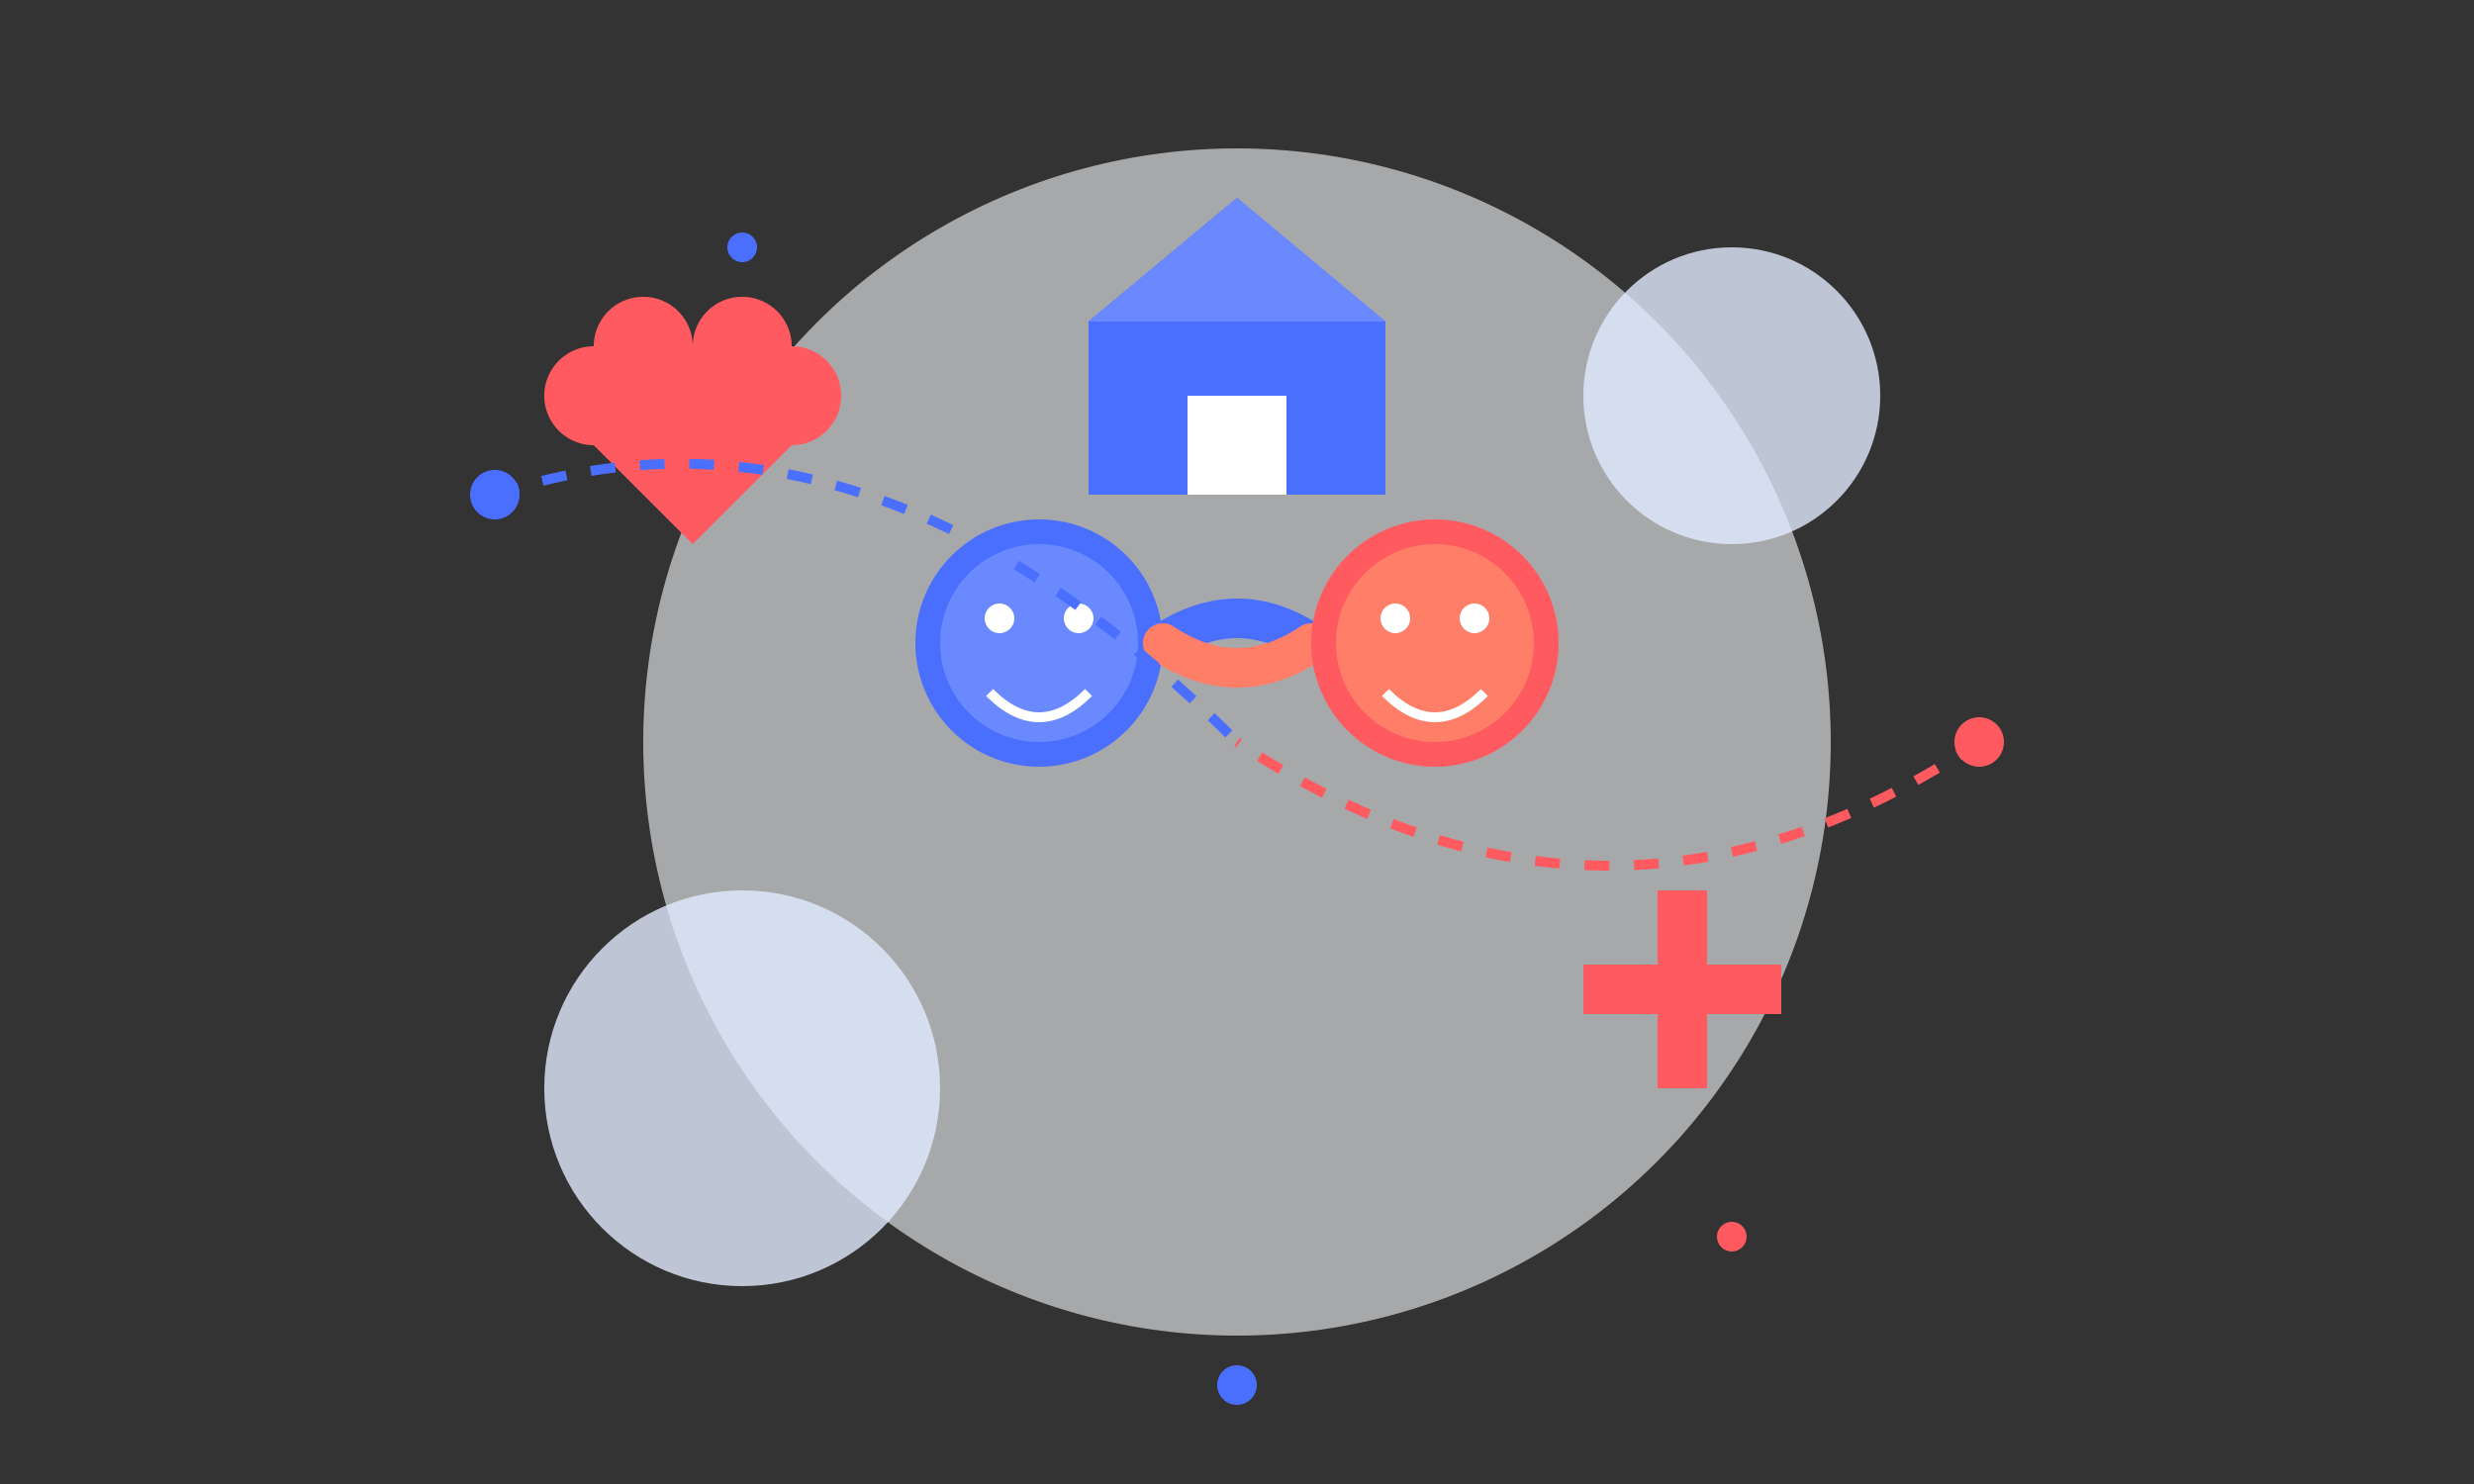 <svg width="500" height="300" viewBox="0 0 500 300" fill="none" xmlns="http://www.w3.org/2000/svg">
  <rect x="0" y="0" width="500" height="300" fill="#333333" stroke="none"/>
  <!-- Background elements -->
  <circle cx="250" cy="150" r="120" fill="#F5F7FA" opacity="0.6"/>
  <circle cx="350" cy="80" r="30" fill="#E1EBFF" opacity="0.8"/>
  <circle cx="150" cy="220" r="40" fill="#E1EBFF" opacity="0.8"/>
  
  <!-- People helping each other -->
  <g transform="translate(180, 100)">
    <!-- First person -->
    <circle cx="30" cy="30" r="25" fill="#4A6FFF"/>
    <circle cx="30" cy="30" r="20" fill="#6A89FF"/>
    <path d="M20 40 Q30 50 40 40" stroke="white" stroke-width="2" fill="none"/>
    <circle cx="22" cy="25" r="3" fill="white"/>
    <circle cx="38" cy="25" r="3" fill="white"/>
    
    <!-- Arms reaching out -->
    <path d="M55 30 Q70 20 85 30" stroke="#4A6FFF" stroke-width="8" stroke-linecap="round"/>
    <path d="M85 30 Q70 40 55 30" stroke="#FF7E67" stroke-width="8" stroke-linecap="round"/>
    
    <!-- Second person -->
    <circle cx="110" cy="30" r="25" fill="#FF5A5F"/>
    <circle cx="110" cy="30" r="20" fill="#FF7E67"/>
    <path d="M100 40 Q110 50 120 40" stroke="white" stroke-width="2" fill="none"/>
    <circle cx="102" cy="25" r="3" fill="white"/>
    <circle cx="118" cy="25" r="3" fill="white"/>
  </g>
  
  <!-- House/shelter symbol -->
  <g transform="translate(220, 40)">
    <path d="M30 0 L60 25 L60 60 L0 60 L0 25 Z" fill="#4A6FFF"/>
    <path d="M20 60 L20 40 L40 40 L40 60" fill="white"/>
    <path d="M30 0 L60 25 L0 25 L30 0 Z" fill="#6A89FF"/>
  </g>
  
  <!-- Heart symbol -->
  <g transform="translate(120, 60)">
    <path d="M20,10 a10,10 0 0,1 20,0 a10,10 0 0,1 0,20 L20,50 L0,30 a10,10 0 0,1 0,-20 a10,10 0 0,1 20,0 Z" fill="#FF5A5F"/>
  </g>
  
  <!-- Medical cross symbol -->
  <g transform="translate(320, 180)">
    <rect x="15" y="0" width="10" height="40" fill="#FF5A5F"/>
    <rect x="0" y="15" width="40" height="10" fill="#FF5A5F"/>
  </g>
  
  <!-- Decorative elements -->
  <circle cx="100" cy="100" r="5" fill="#4A6FFF"/>
  <circle cx="400" cy="150" r="5" fill="#FF5A5F"/>
  <circle cx="150" cy="50" r="3" fill="#4A6FFF"/>
  <circle cx="350" cy="250" r="3" fill="#FF5A5F"/>
  <circle cx="250" cy="280" r="4" fill="#4A6FFF"/>
  
  <!-- Dotted lines -->
  <path d="M100 100 Q175 75 250 150" stroke="#4A6FFF" stroke-width="2" stroke-dasharray="5,5" fill="none"/>
  <path d="M400 150 Q325 200 250 150" stroke="#FF5A5F" stroke-width="2" stroke-dasharray="5,5" fill="none"/>
</svg> 